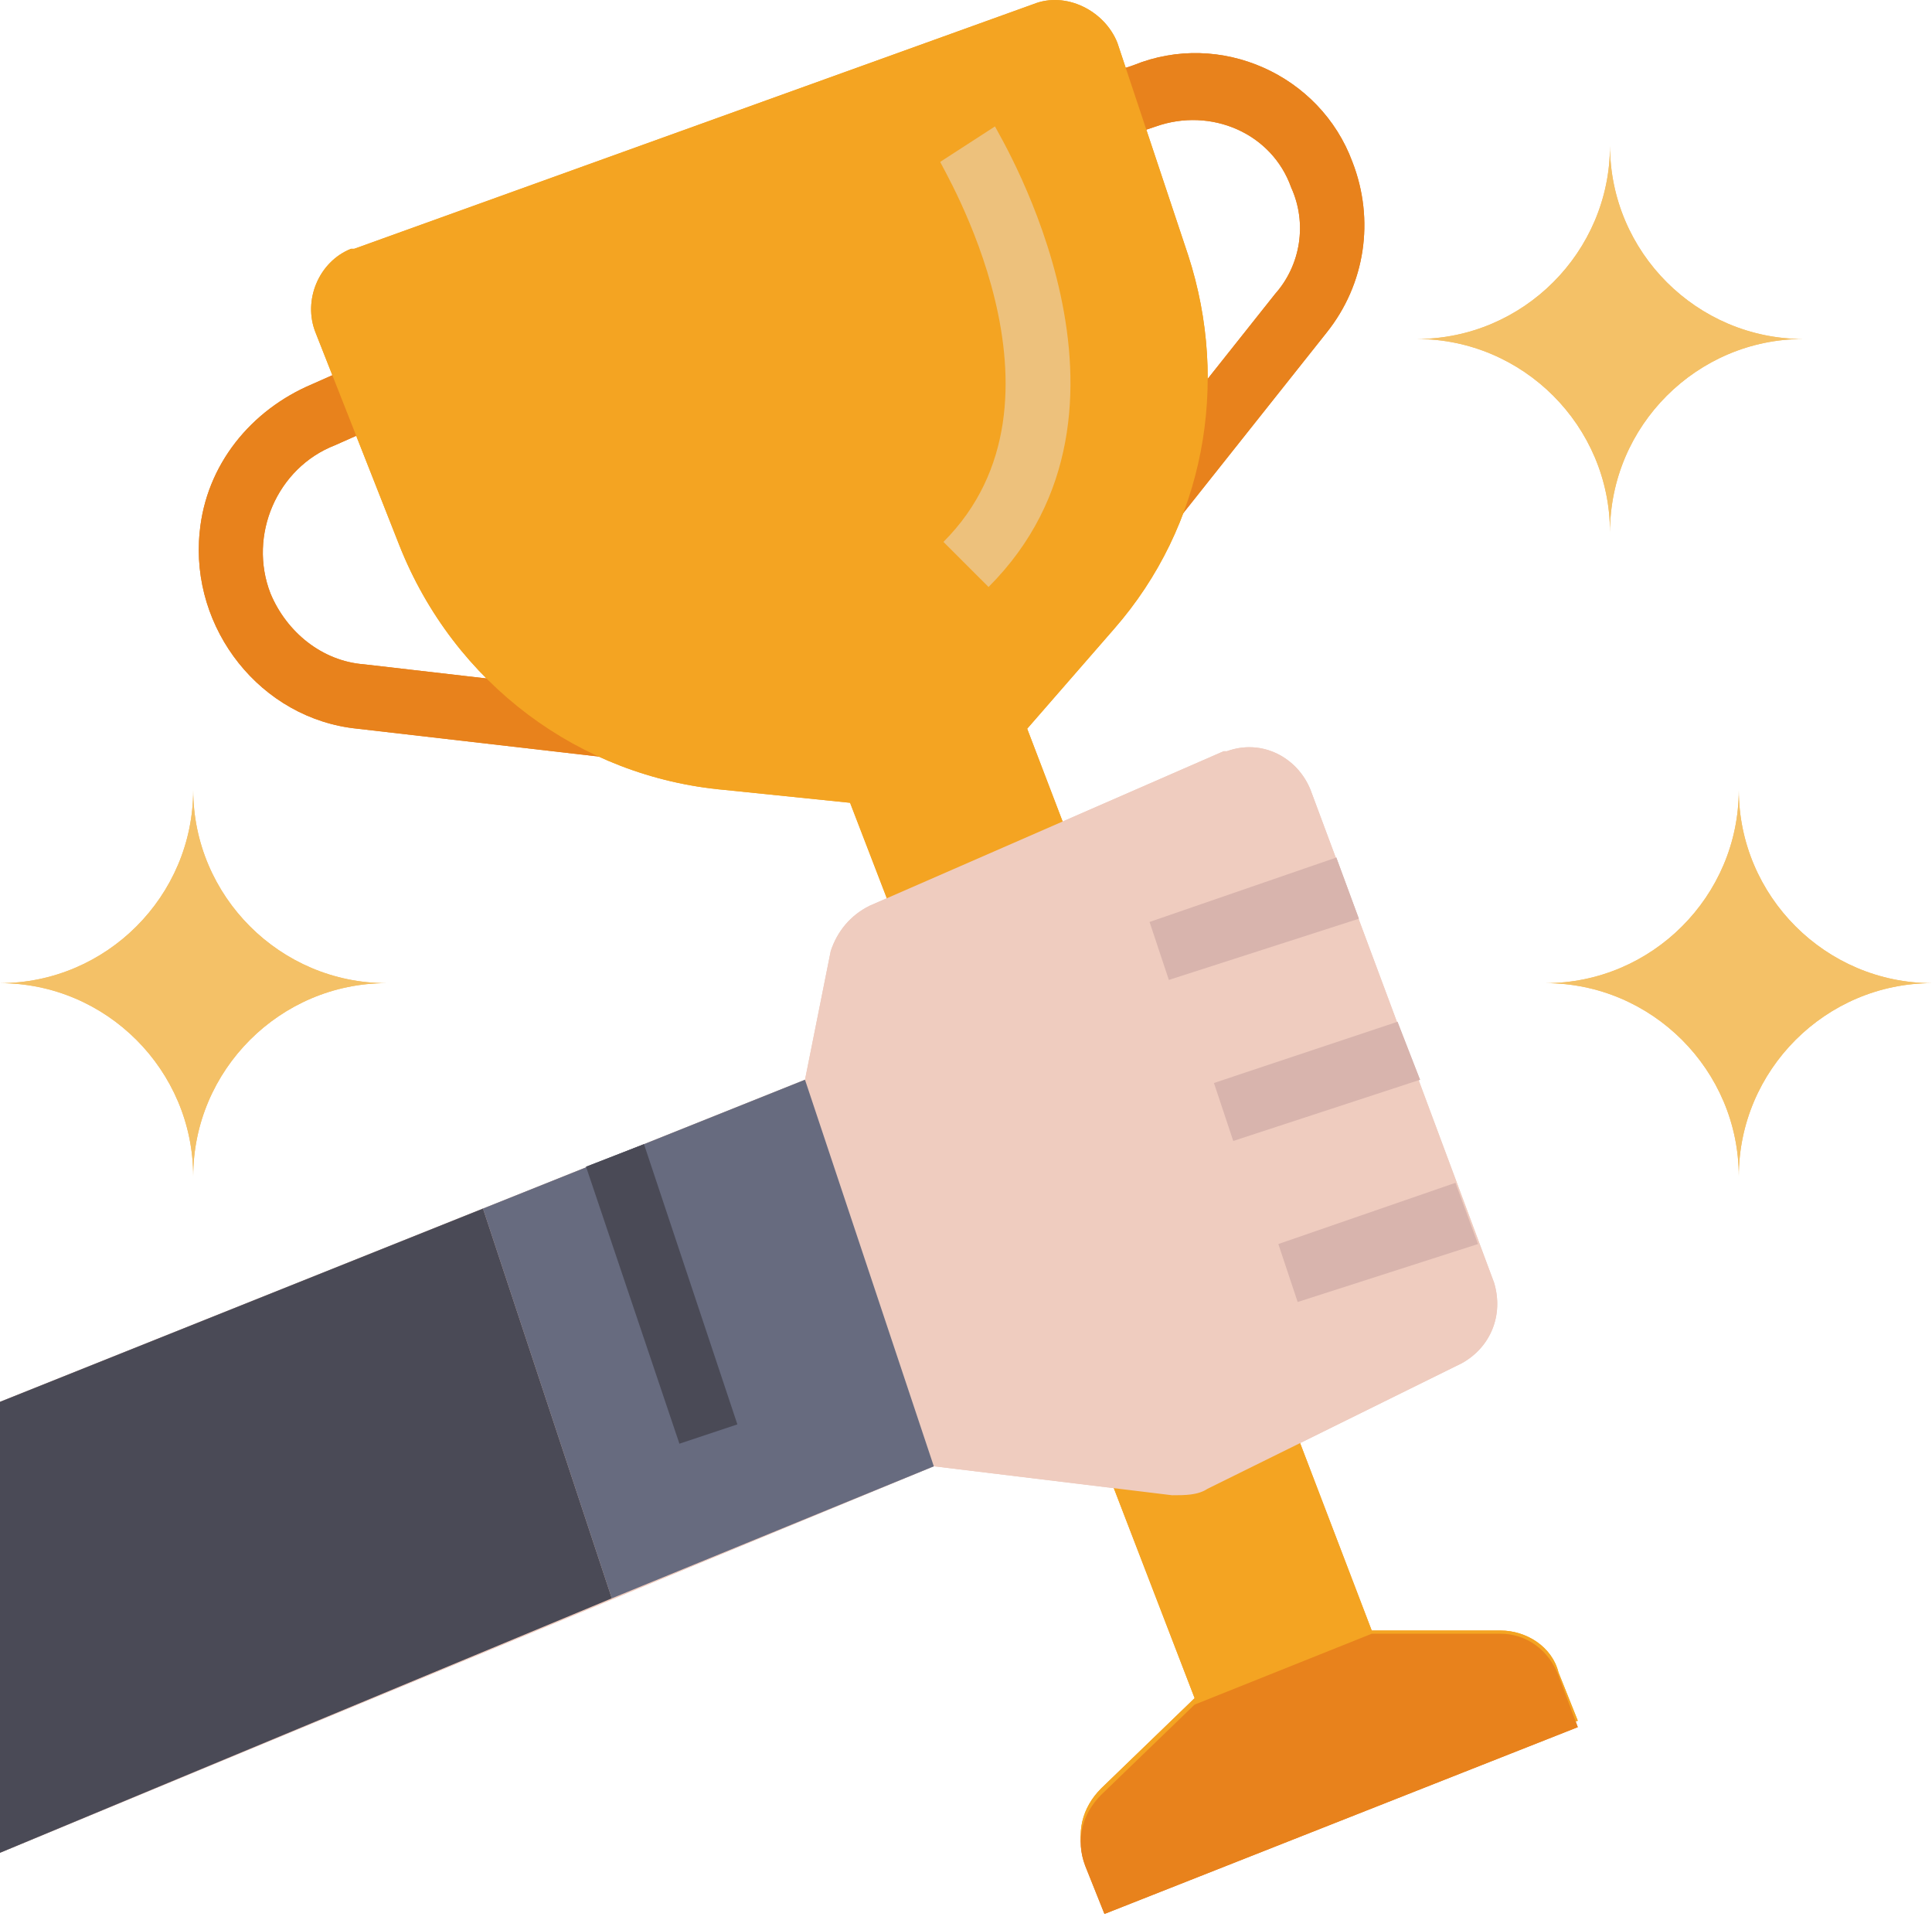 <svg width="512" height="508" viewBox="0 0 512 508" fill="none" xmlns="http://www.w3.org/2000/svg">
<path d="M305.492 146.138L291.843 135.896L337.921 77.872C344.746 70.189 346.454 59.096 342.188 49.709C337.067 35.205 320.854 28.376 306.346 33.496L301.226 35.205L295.254 18.987L300.374 17.283C323.412 7.896 349.867 19.842 358.4 42.883C364.375 58.242 361.813 75.308 351.575 88.109L305.492 146.138ZM161.281 200.751L94.721 193.071C69.121 190.51 50.348 166.617 52.91 141.017C54.613 123.097 66.559 108.588 82.776 101.764L90.455 98.351L96.425 114.564L88.747 117.976C73.389 123.951 65.71 141.872 71.68 157.23C75.947 167.472 85.334 175.151 96.427 176.005L162.989 183.685L161.281 200.751Z" fill="#E8821C"/>
<path d="M225.28 212.695L192 209.283C153.6 205.87 120.32 181.121 105.813 144.43L83.623 88.108C80.211 79.574 84.477 69.336 93.011 65.92H93.866L273.92 1.071C282.453 -2.346 292.691 2.775 296.108 11.309L314.879 67.629C325.975 101.762 319.145 139.309 295.254 166.616L272.212 193.07L363.521 432.003H397.654C404.479 432.003 411.307 436.27 413.012 443.096L418.133 455.896L292.691 505.386L287.575 492.586C285.012 485.761 286.721 478.936 291.842 473.815L316.587 449.92L225.28 212.695Z" fill="#F4A422"/>
<path d="M261.976 155.52L250.025 143.575C287.576 106.028 249.176 43.737 249.176 42.883L263.679 33.496C265.388 36.908 308.909 108.586 261.976 155.52Z" fill="#EDC17C"/>
<path d="M413.014 443.951C410.454 437.122 404.481 432.855 397.654 432.855H363.521L316.587 451.63L291.843 475.522C286.722 480.642 285.013 487.472 287.576 494.297L292.692 507.097L418.134 457.605L413.014 443.951Z" fill="#E8821C"/>
<path d="M395.947 339.841L347.309 209.282C343.891 200.749 334.509 195.629 325.121 199.041H324.267L230.4 240.003C225.28 242.561 221.867 246.828 220.158 251.95L213.333 286.083L0 371.417V490.883L247.467 388.483L310.613 396.161C314.025 396.161 317.442 396.161 320 394.454L387.413 361.174C395.091 356.907 398.509 348.375 395.947 339.841Z" fill="#EFCCBF"/>
<path d="M213.333 286.082L128 320.215L162.133 423.469L247.467 388.482L213.333 286.082Z" fill="#676B7F"/>
<path d="M426.667 38.615C426.667 66.774 403.625 89.815 375.467 89.815C403.625 89.815 426.667 112.853 426.667 141.015C426.667 112.853 449.709 89.815 477.867 89.815C449.709 89.815 426.667 66.774 426.667 38.615ZM51.2 209.282C51.2 237.441 28.158 260.482 0 260.482C28.158 260.482 51.2 283.52 51.2 311.682C51.2 283.52 74.242 260.482 102.4 260.482C74.242 260.482 51.2 237.441 51.2 209.282ZM460.8 209.282C460.8 237.441 437.758 260.482 409.6 260.482C437.758 260.482 460.8 283.52 460.8 311.682C460.8 283.52 483.842 260.482 512 260.482C483.842 260.482 460.8 237.441 460.8 209.282Z" fill="#F4C167"/>
<path d="M162.133 423.47L0 490.883V371.416L128 320.216L162.133 423.47ZM180.053 382.507L195.413 377.386L170.667 303.148L155.309 309.12L180.053 382.507Z" fill="#4A4A56"/>
<path d="M354.134 227.203L304.643 244.27L309.758 259.628L360.109 243.415L354.134 227.203ZM370.347 270.719L321.709 286.936L326.825 302.294L376.322 286.082L370.347 270.719ZM385.709 313.386L338.776 329.603L343.892 344.961L391.679 329.603L385.709 313.386Z" fill="#D8B4AD"/>
<path d="M305.492 146.138L291.843 135.896L337.921 77.872C344.746 70.189 346.454 59.096 342.188 49.709C337.067 35.205 320.854 28.376 306.346 33.496L301.226 35.205L295.254 18.987L300.374 17.283C323.412 7.896 349.867 19.842 358.4 42.883C364.375 58.242 361.813 75.308 351.575 88.109L305.492 146.138ZM161.281 200.751L94.721 193.071C69.121 190.51 50.348 166.617 52.91 141.017C54.613 123.097 66.559 108.588 82.776 101.764L90.455 98.351L96.425 114.564L88.747 117.976C73.389 123.951 65.71 141.872 71.68 157.23C75.947 167.472 85.334 175.151 96.427 176.005L162.989 183.685L161.281 200.751Z" fill="#E8821C"/>
<path d="M225.28 212.695L192 209.283C153.6 205.87 120.32 181.121 105.813 144.43L83.623 88.108C80.211 79.574 84.477 69.336 93.011 65.92H93.866L273.92 1.071C282.453 -2.346 292.691 2.775 296.108 11.309L314.879 67.629C325.975 101.762 319.145 139.309 295.254 166.616L272.212 193.07L363.521 432.003H397.654C404.479 432.003 411.307 436.27 413.012 443.096L418.133 455.896L292.691 505.386L287.575 492.586C285.012 485.761 286.721 478.936 291.842 473.815L316.587 449.92L225.28 212.695Z" fill="#F4A422"/>
<path d="M261.976 155.52L250.025 143.575C287.576 106.028 249.176 43.737 249.176 42.883L263.679 33.496C265.388 36.908 308.909 108.586 261.976 155.52Z" fill="#EDC17C"/>
<path d="M413.014 443.951C410.454 437.122 404.481 432.855 397.654 432.855H363.521L316.587 451.63L291.843 475.522C286.722 480.642 285.013 487.472 287.576 494.297L292.692 507.097L418.134 457.605L413.014 443.951Z" fill="#E8821C"/>
<path d="M395.947 339.841L347.309 209.282C343.891 200.749 334.509 195.629 325.121 199.041H324.267L230.4 240.003C225.28 242.561 221.867 246.828 220.158 251.95L213.333 286.083L0 371.417V490.883L247.467 388.483L310.613 396.161C314.025 396.161 317.442 396.161 320 394.454L387.413 361.174C395.091 356.907 398.509 348.375 395.947 339.841Z" fill="#EFCCBF"/>
<path d="M213.333 286.082L128 320.215L162.133 423.469L247.467 388.482L213.333 286.082Z" fill="#676B7F"/>
<path d="M426.667 38.615C426.667 66.774 403.625 89.815 375.467 89.815C403.625 89.815 426.667 112.853 426.667 141.015C426.667 112.853 449.709 89.815 477.867 89.815C449.709 89.815 426.667 66.774 426.667 38.615ZM51.2 209.282C51.2 237.441 28.158 260.482 0 260.482C28.158 260.482 51.2 283.52 51.2 311.682C51.2 283.52 74.242 260.482 102.4 260.482C74.242 260.482 51.2 237.441 51.2 209.282ZM460.8 209.282C460.8 237.441 437.758 260.482 409.6 260.482C437.758 260.482 460.8 283.52 460.8 311.682C460.8 283.52 483.842 260.482 512 260.482C483.842 260.482 460.8 237.441 460.8 209.282Z" fill="#F4C167"/>
<path d="M162.133 423.47L0 490.883V371.416L128 320.216L162.133 423.47ZM180.053 382.507L195.413 377.386L170.667 303.148L155.309 309.12L180.053 382.507Z" fill="#4A4A56"/>
<path d="M354.134 227.203L304.643 244.27L309.758 259.628L360.109 243.415L354.134 227.203ZM370.347 270.719L321.709 286.936L326.825 302.294L376.322 286.082L370.347 270.719ZM385.709 313.386L338.776 329.603L343.892 344.961L391.679 329.603L385.709 313.386Z" fill="#D8B4AD"/>
</svg>
